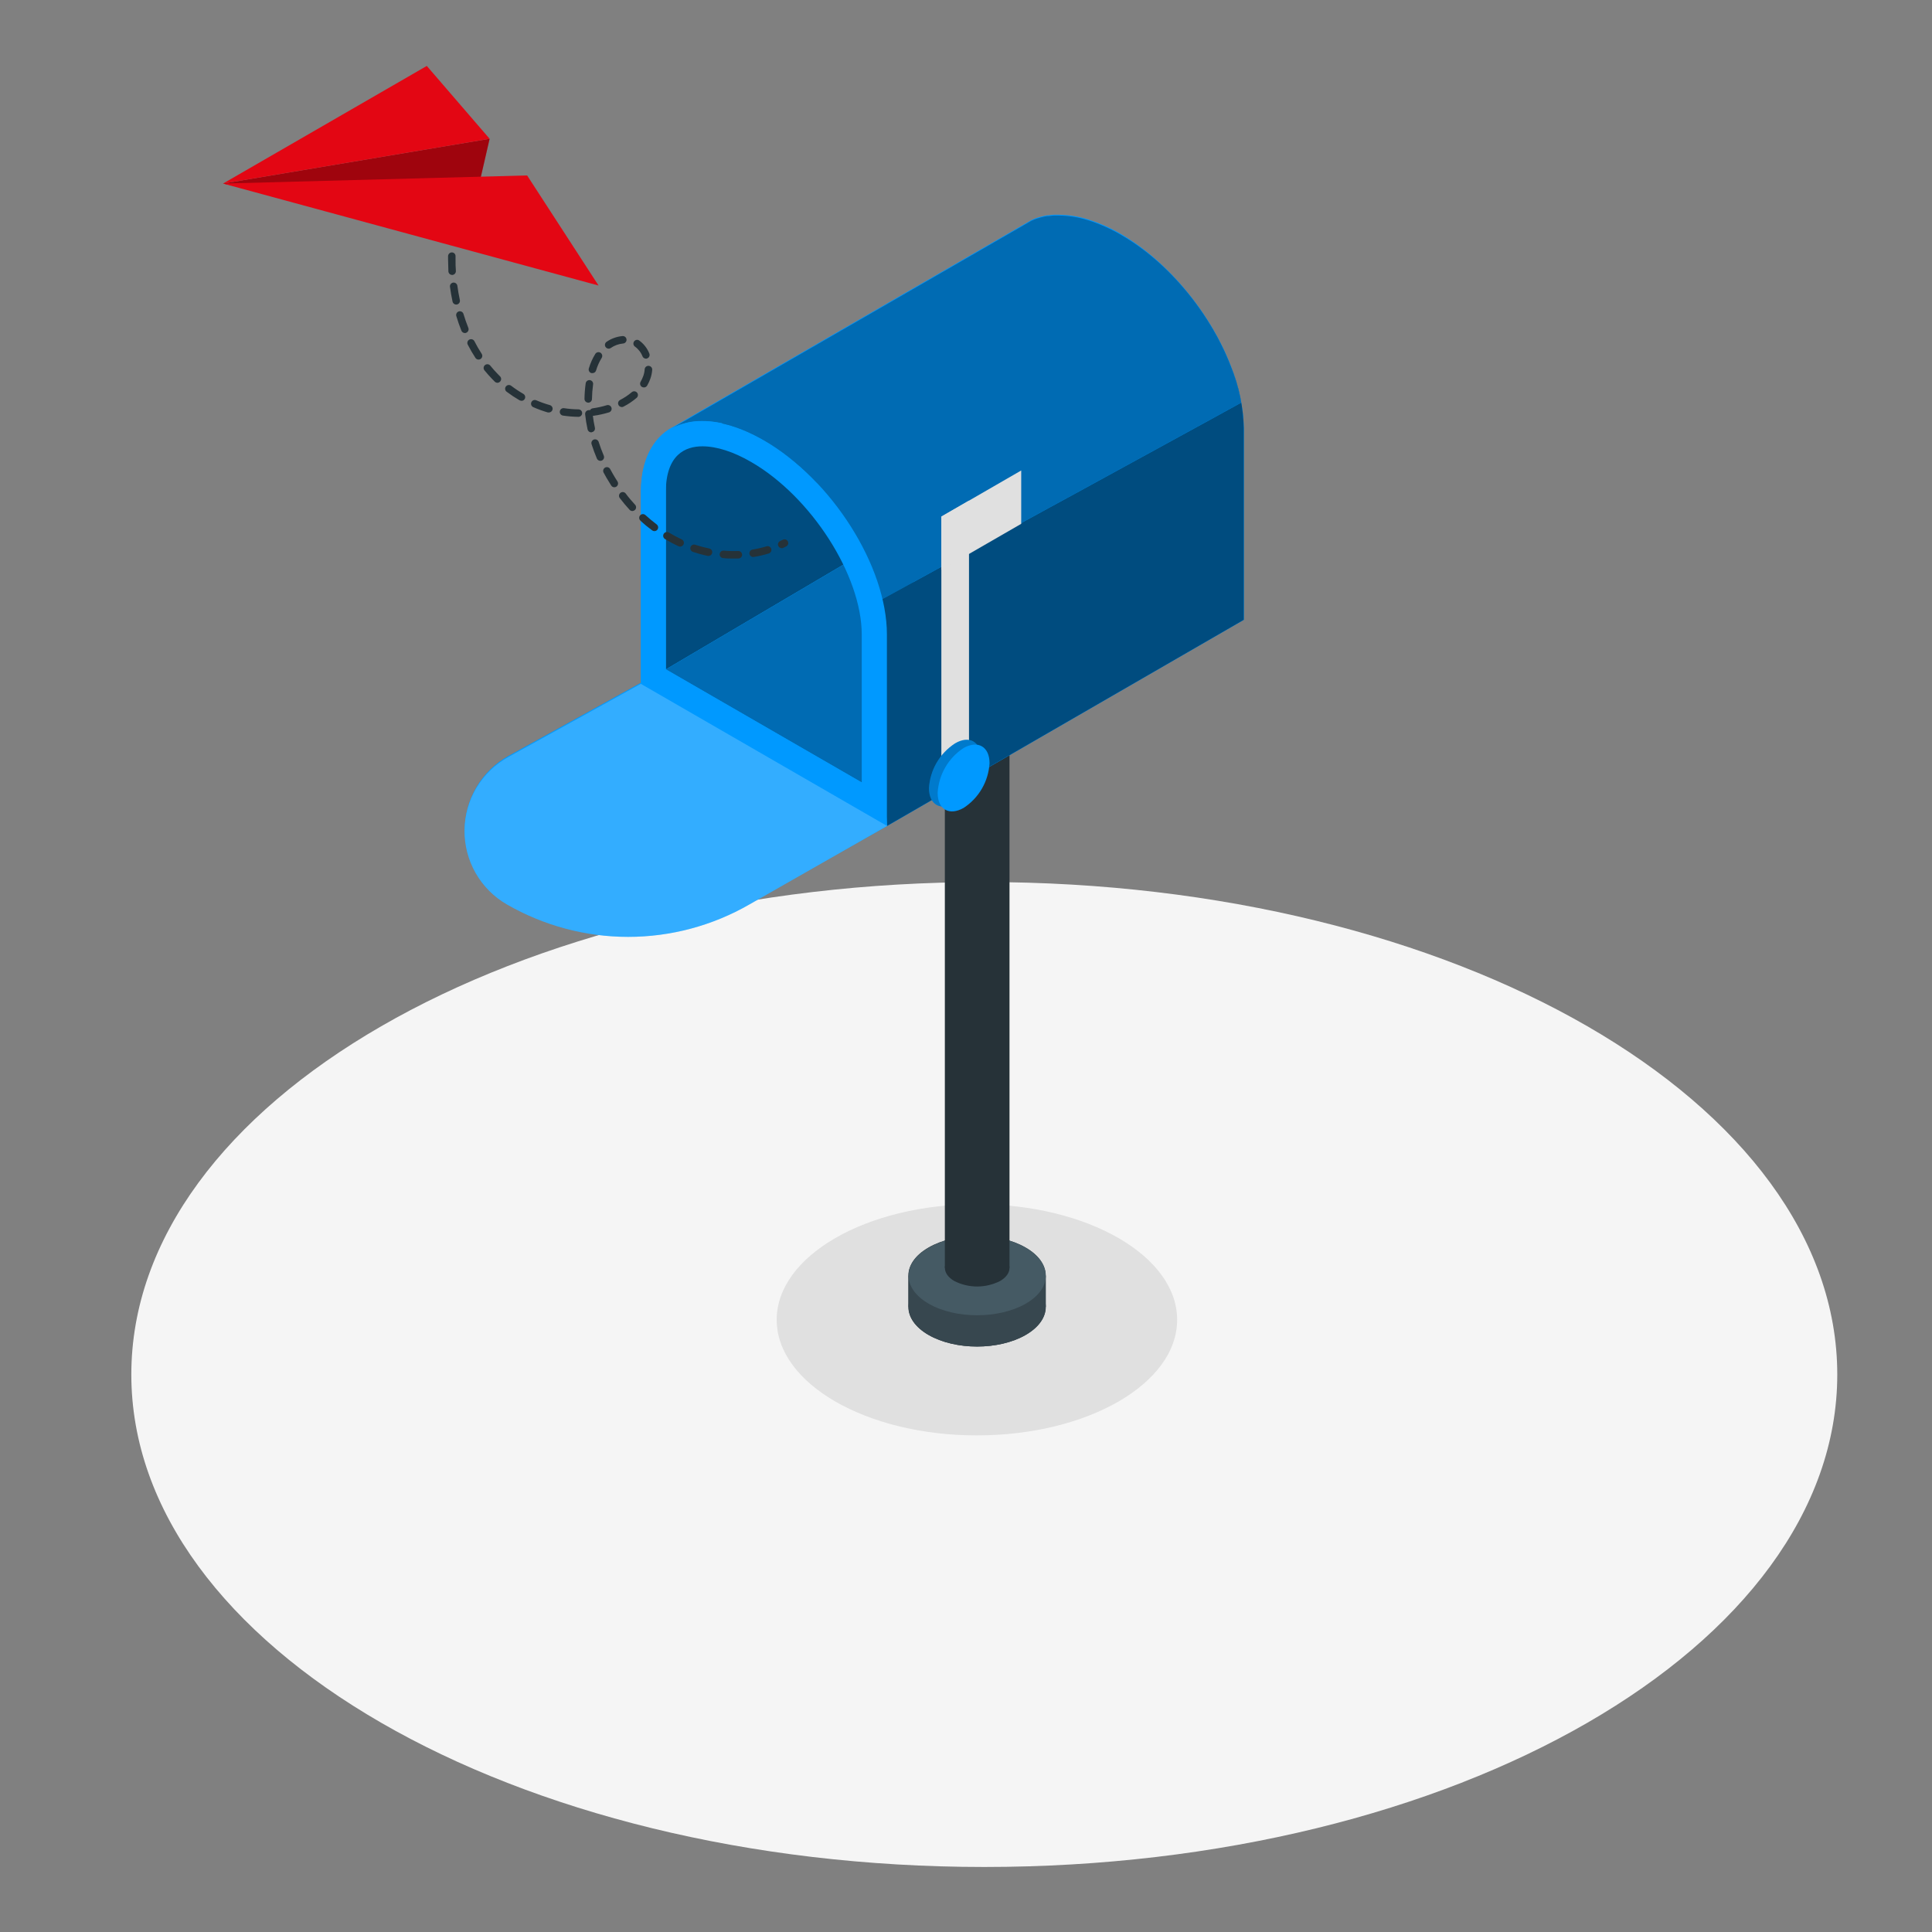 <?xml version="1.0" encoding="UTF-8"?>
<svg id="a" data-name="Layer 1" xmlns="http://www.w3.org/2000/svg" viewBox="0 0 566.929 566.929">
  <rect x="0" y="0" width="566.929" height="566.929" fill="#808080" stroke="none"/>
  <defs>
    <style>
      .b, .c {
        opacity: .5;
      }

      .d {
        fill: #e30613;
      }

      .d, .e, .f, .g, .h, .i, .c, .j, .k, .l, .m, .n {
        stroke-width: 0px;
      }

      .f {
        fill: #37474f;
      }

      .g {
        fill: #e0e0e0;
      }

      .h {
        fill: #f5f5f5;
      }

      .i, .c, .k, .m {
        isolation: isolate;
      }

      .i, .o {
        opacity: .3;
      }

      .j {
        fill: #09f;
      }

      .k, .m {
        opacity: .2;
      }

      .l {
        fill: #263238;
      }

      .m {
        fill: #fff;
      }

      .n {
        fill: #455a64;
      }
    </style>
  </defs>
  <path class="h" d="M288.834,547.848c138.236,0,250.298-64.699,250.298-144.509s-112.062-144.508-250.298-144.508S38.536,323.529,38.536,403.339s112.063,144.509,250.298,144.509Z"/>
  <path class="g" d="M286.67,421.204c32.449,0,58.753-15.188,58.753-33.923s-26.304-33.923-58.753-33.923-58.753,15.188-58.753,33.923,26.305,33.923,58.753,33.923Z"/>
  <path class="l" d="M306.836,374.299c0-2.983-1.957-5.966-5.894-8.221-7.864-4.546-20.619-4.546-28.482,0-3.938,2.267-5.906,5.25-5.906,8.221v9.2c0,2.983,1.968,5.966,5.906,8.233,7.863,4.534,20.618,4.534,28.482,0,3.937-2.279,5.894-5.25,5.894-8.233v-9.2Z"/>
  <path class="f" d="M300.99,375.278c7.863,4.546,7.863,11.932,0,16.454-7.863,4.522-20.619,4.534-28.482,0-7.863-4.534-7.875-11.932,0-16.454s20.619-4.534,28.482,0Z"/>
  <path class="f" d="M306.883,374.299h-40.283v9.2h40.283v-9.2Z"/>
  <path class="n" d="M300.99,366.114c7.863,4.534,7.863,11.932,0,16.442-7.863,4.51-20.619,4.546-28.482,0-7.863-4.546-7.875-11.932,0-16.442,7.875-4.511,20.619-4.582,28.482,0Z"/>
  <path class="l" d="M293.45,368.166c3.711,2.136,3.711,5.608,0,7.744-2.078,1.053-4.375,1.602-6.706,1.602s-4.627-.549-6.705-1.602c-3.699-2.136-3.699-5.608,0-7.744,2.078-1.054,4.375-1.603,6.705-1.603s4.628.549,6.706,1.603Z"/>
  <path class="l" d="M296.229,198.361h-18.972v173.683h18.972v-173.683Z"/>
  <path class="j" d="M364.218,118.154v-.131c-.179-.99-.394-1.992-.644-2.995.033.106.061.214.083.322-.155-.68-.334-1.36-.525-2.04.072.251.131.501.191.752-.191-.752-.406-1.492-.632-2.243.107.322.215.656.298.978-.119-.43-.251-.859-.382-1.289l-.215-.68v-.095.071c-1.602-4.866-3.714-9.549-6.3-13.972-.083-.155-.167-.31-.262-.465-6.503-11.061-15.929-21.168-26.453-27.444l-.514-.31c-3.017-1.753-6.218-3.169-9.545-4.224-2.765-.875-5.644-1.337-8.543-1.372h-1.611c-.501,0-.991.096-1.468.167h-.441l-.812.155c-.346.072-.692.155-1.026.251l-.931.274h-.059l-.931.334c-.31.131-.62.263-.907.406l-2.052,1.193-103.343,59.66h-.084c-5.596,3.138-8.985,9.545-8.985,18.65v56.211l-38.886,21.478c-3.853,2.124-7.072,5.233-9.328,9.009-2.256,3.776-3.469,8.084-3.514,12.483-.045,4.399,1.08,8.731,3.259,12.552,2.179,3.822,5.334,6.996,9.142,9.198,10.829,6.246,23.11,9.534,35.611,9.534s24.783-3.288,35.612-9.534l40.282-22.671,104.68-60.484v-56.223c-.03-2.52-.286-5.032-.764-7.506Z"/>
  <path class="j" d="M195.403,196.417v-62.799l66.485-38.015,5.99,58.061-72.475,42.753Z"/>
  <path class="c" d="M195.403,196.417v-62.799l66.485-38.015,5.99,58.061-72.475,42.753Z"/>
  <path class="j" d="M195.403,196.416l72.475-42.752v68.335l-14.986,7.612-57.489-33.195Z"/>
  <path class="i" d="M195.403,196.416l72.475-42.752v68.335l-14.986,7.612-57.489-33.195Z"/>
  <path class="j" d="M364.228,118.154l-6.872,3.783-41.834,22.897-7.565,4.117-52.286,28.637c-3.317-5.608-11.932-31.775-16.526-36.512-4.426-4.655-9.478-8.671-15.01-11.932-6.563-3.795-12.708-5.596-18.018-5.596-3.124-.065-6.213.671-8.973,2.135l103.356-59.66,2.052-1.193c.286-.143.596-.275.907-.406l.93-.334h.06l.931-.274c.334-.096.68-.179,1.026-.251l.811-.155h.442c.477-.072.966-.131,1.467-.167h1.611c2.9.035,5.779.498,8.544,1.372,3.326,1.055,6.527,2.471,9.545,4.224l.513.31c17.29,10.082,31.632,30.736,34.889,49.005Z"/>
  <g class="o">
    <path class="e" d="M364.228,118.155l-6.872,3.782-41.834,22.898-7.565,4.116-52.286,28.637c-3.317-5.608-11.932-31.775-16.526-36.512-4.426-4.654-9.478-8.67-15.01-11.932-6.563-3.794-12.708-5.596-18.018-5.596-3.124-.064-6.213.671-8.973,2.136l103.356-59.66,2.052-1.193c.286-.143.596-.275.907-.406l.93-.334h.06l.931-.275c.334-.095.68-.179,1.026-.251l.811-.155h.442c.477-.071.966-.131,1.467-.167h1.611c2.9.035,5.779.498,8.544,1.372,3.326,1.055,6.527,2.471,9.545,4.224l.513.31c17.29,10.082,31.632,30.737,34.889,49.005Z"/>
  </g>
  <path class="j" d="M355.759,96.45c.095.143.191.298.274.454-.048-.191-.131-.346-.274-.454Z"/>
  <path class="j" d="M361.307,107.786c1.293,3.358,2.272,6.829,2.923,10.369l-6.873,3.782-41.833,22.898-7.565,4.116-52.286,28.637,4.629,64.779,104.68-60.484v-56.223c-.14-6.131-1.385-12.186-3.675-17.874Z"/>
  <path class="j" d="M359.756,104.039c-.441-.978-.907-1.969-1.396-2.947.489.978.979,1.969,1.396,2.947Z"/>
  <path class="j" d="M356.546,97.643c.501.907,1.002,1.814,1.467,2.733-.465-.871-.954-1.778-1.467-2.733Z"/>
  <g class="b">
    <path class="e" d="M355.759,96.45c.095.143.191.298.274.454-.048-.191-.131-.346-.274-.454Z"/>
    <path class="e" d="M361.307,107.786c1.293,3.358,2.272,6.829,2.923,10.369l-6.873,3.782-41.833,22.898-7.565,4.116-52.286,28.637,4.629,64.779,104.68-60.484v-56.223c-.14-6.131-1.385-12.186-3.675-17.874Z"/>
    <path class="e" d="M359.756,104.039c-.441-.978-.907-1.969-1.396-2.947.489.978.979,1.969,1.396,2.947Z"/>
    <path class="e" d="M356.546,97.643c.501.907,1.002,1.814,1.467,2.733-.465-.871-.954-1.778-1.467-2.733Z"/>
  </g>
  <path class="j" d="M206.119,130.969c4.164,0,9.128,1.587,14.318,4.606,17.576,10.142,32.431,33.302,32.431,50.58v43.456l-57.488-33.195v-51.964c0-11.144,5.823-13.483,10.739-13.483ZM206.119,123.595c-10.811,0-18.077,7.482-18.077,20.857v56.212l72.212,41.762v-56.271c0-19.951-16.167-45.449-36.106-56.964-6.563-3.782-12.731-5.596-18.029-5.596Z"/>
  <path class="j" d="M188.041,200.664l-38.886,21.478c-3.853,2.124-7.072,5.233-9.328,9.009-2.256,3.776-3.469,8.084-3.514,12.483-.045,4.399,1.08,8.731,3.259,12.552,2.179,3.822,5.334,6.996,9.142,9.198,10.829,6.246,23.11,9.534,35.611,9.534s24.783-3.288,35.612-9.534l40.366-23.017-72.261-41.703Z"/>
  <path class="m" d="M188.041,200.664l-38.886,21.478c-3.853,2.124-7.072,5.233-9.328,9.009-2.256,3.776-3.469,8.084-3.514,12.483-.045,4.399,1.08,8.731,3.259,12.552,2.179,3.822,5.334,6.996,9.142,9.198,10.829,6.246,23.11,9.534,35.611,9.534s24.783-3.288,35.612-9.534l40.366-23.017-72.261-41.703Z"/>
  <path class="g" d="M284.345,225.245l-8.114,4.677v-78.334l8.114-4.689v78.346Z"/>
  <path class="g" d="M299.666,153.712l-23.435,13.519v-15.643l23.435-13.531v15.655Z"/>
  <path class="j" d="M287.84,222.488c-.143,2.641-.907,5.212-2.23,7.503-1.323,2.291-3.167,4.237-5.383,5.682-4.212,2.386-7.625.465-7.625-4.391.153-2.633.923-5.192,2.247-7.472,1.325-2.28,3.167-4.217,5.378-5.653,4.2-2.494,7.613-.525,7.613,4.331Z"/>
  <path class="k" d="M287.84,222.488c-.143,2.641-.907,5.212-2.23,7.503-1.323,2.291-3.167,4.237-5.383,5.682-4.212,2.386-7.625.465-7.625-4.391.153-2.633.923-5.192,2.247-7.472,1.325-2.28,3.167-4.217,5.378-5.653,4.2-2.494,7.613-.525,7.613,4.331Z"/>
  <path class="j" d="M290.371,223.956c-.152,2.631-.919,5.19-2.242,7.47-1.322,2.28-3.162,4.217-5.371,5.655-4.2,2.386-7.613.453-7.613-4.403.146-2.641.911-5.21,2.234-7.501,1.322-2.29,3.165-4.237,5.379-5.684,4.212-2.362,7.613-.394,7.613,4.463Z"/>
  <path class="l" d="M215.375,163.902c-1.062,0-2.136,0-3.186-.132-.144-.01-.286-.05-.415-.116-.13-.066-.245-.157-.338-.268-.093-.112-.164-.24-.206-.379-.043-.139-.058-.285-.043-.43.027-.29.168-.558.391-.746.224-.187.512-.279.802-.256,1.416.131,2.839.167,4.26.107.29-.003.569.105.78.303.212.198.338.47.354.759.009.289-.096.571-.292.783-.197.212-.469.338-.758.351-.466.024-.907.024-1.349.024ZM221.03,163.448c-.279.005-.549-.097-.756-.284-.206-.187-.334-.446-.357-.724-.022-.278.061-.554.235-.772.173-.218.423-.363.699-.403,1.4-.229,2.784-.552,4.141-.967.273-.069.563-.03.809.11.246.139.428.368.51.638.081.271.055.562-.073.814-.128.252-.348.444-.614.538-1.447.446-2.922.792-4.415,1.038l-.179.012ZM207.905,163.138h-.215c-1.476-.318-2.934-.716-4.367-1.193-.276-.096-.504-.295-.635-.555-.132-.261-.156-.563-.069-.841.095-.276.295-.503.556-.633.261-.129.563-.151.84-.059,1.35.445,2.724.812,4.117,1.097.141.029.276.085.396.166.119.081.222.185.301.307.079.121.133.256.158.399.026.142.023.288-.008.429-.049.245-.179.465-.37.626-.191.16-.431.251-.68.257h-.024ZM229.384,160.859c-.25.001-.492-.083-.687-.238-.195-.155-.332-.372-.387-.615-.056-.243-.027-.498.081-.722.109-.225.29-.406.515-.513l.764-.37c.129-.073.272-.119.419-.135.148-.017.297-.003.439.04s.274.114.388.21c.113.095.206.213.273.345s.107.277.116.425c.01.148-.011.297-.06.437-.05.139-.127.268-.227.377-.101.109-.222.197-.358.258l-.811.405c-.137.071-.288.112-.442.12l-.023-.024ZM199.553,160.394c-.161-.002-.32-.038-.465-.108-1.362-.635-2.689-1.344-3.973-2.124-.123-.078-.23-.18-.313-.299-.084-.12-.143-.255-.175-.397-.031-.142-.035-.289-.009-.433.025-.144.078-.281.157-.404.078-.123.18-.229.299-.313.12-.084.254-.143.397-.175.142-.031.289-.034.433-.009.144.025.281.079.404.157,1.22.736,2.478,1.405,3.77,2.005.221.111.398.292.504.515.105.223.134.475.08.715-.053.241-.185.458-.375.615-.19.157-.427.247-.674.255h-.06ZM192.036,155.859c-.235-.005-.463-.08-.656-.214-1.193-.883-2.386-1.85-3.46-2.876-.107-.097-.193-.214-.254-.345-.062-.13-.097-.272-.103-.416-.007-.144.015-.288.064-.423.049-.136.124-.261.221-.367.097-.107.214-.193.345-.254.131-.062.272-.097.416-.103.144-.007.288.015.423.064.136.049.261.124.367.221,1.074.979,2.184,1.897,3.305,2.745.182.139.316.332.383.552.066.219.063.454-.011.671-.074.218-.214.406-.4.54-.187.134-.41.205-.64.205ZM185.557,149.953c-.153.001-.304-.031-.444-.092-.14-.062-.265-.153-.367-.266-.991-1.086-1.969-2.243-2.876-3.436-.088-.115-.152-.245-.189-.385-.038-.139-.047-.284-.028-.427.038-.289.189-.55.42-.728.231-.177.523-.255.812-.217.288.038.55.189.727.42.871,1.193,1.802,2.244,2.757,3.294.097.106.172.231.221.366.049.136.071.28.064.424-.007.144-.041.285-.103.416-.061.13-.147.248-.254.345-.187.17-.427.271-.68.286h-.06ZM180.271,142.985c-.184,0-.365-.047-.526-.137-.161-.089-.296-.219-.392-.376-.478-.74-.943-1.504-1.385-2.267-.298-.525-.596-1.062-.883-1.599-.109-.254-.119-.539-.028-.799.092-.261.278-.477.521-.607.244-.129.528-.162.794-.092.267.071.498.239.646.472.275.513.561,1.026.848,1.527.429.74.871,1.467,1.336,2.183.104.168.161.359.166.556s-.042.391-.137.563c-.094.173-.233.317-.402.418-.168.101-.361.156-.558.158ZM176.167,135.229c-.216.001-.428-.062-.608-.181-.181-.119-.322-.288-.407-.487-.584-1.384-1.109-2.804-1.563-4.212-.044-.137-.062-.282-.05-.426.011-.143.05-.284.116-.412.065-.129.155-.243.265-.337.109-.094.236-.165.373-.209.279-.087.58-.06.839.074.259.134.455.364.545.642.43,1.348.931,2.696,1.492,4.021.074.166.105.348.09.529-.014.181-.074.356-.174.508-.1.152-.236.276-.397.362-.16.086-.339.13-.521.128ZM173.494,126.877c-.251-.003-.494-.09-.689-.248-.195-.159-.331-.378-.385-.624-.319-1.469-.558-2.955-.716-4.45-.027-.288.061-.574.244-.798.183-.223.447-.365.735-.395.153-.036.312-.036.465,0,.08-.149.194-.276.333-.371.139-.096.299-.157.466-.178,1.391-.192,2.763-.496,4.105-.907.278-.087.58-.06.839.075.258.136.452.368.539.647.087.278.06.58-.075.838-.136.259-.368.453-.647.54-1.459.445-2.951.776-4.462.99-.091.012-.184.012-.275,0,.143,1.194.346,2.387.597,3.508.031.141.034.287.008.43-.025.142-.079.278-.158.399-.079.121-.182.225-.301.306-.12.081-.255.138-.396.166-.071.04-.148.068-.227.083v-.011ZM169.711,122.318c-1.513-.023-3.024-.146-4.522-.369-.286-.046-.542-.202-.714-.435-.171-.233-.243-.525-.201-.811.042-.286.196-.544.428-.717.232-.174.522-.249.808-.209,1.398.214,2.81.33,4.224.346.291,0,.571.116.777.322.205.205.321.485.321.776s-.116.57-.321.776c-.206.206-.486.321-.777.321h-.024ZM161.048,121.03c-.099.017-.2.017-.298,0-1.452-.425-2.875-.943-4.26-1.551-.267-.116-.478-.333-.585-.604-.107-.27-.103-.573.013-.84.116-.268.333-.478.603-.586.271-.107.573-.102.841.013,1.303.562,2.643,1.036,4.009,1.42.278.083.513.272.654.527.141.254.176.553.098.833-.069.231-.211.434-.405.578-.193.144-.428.222-.669.222v-.012ZM182.442,119.443c-.243-.004-.477-.089-.667-.241-.19-.151-.323-.362-.381-.598-.057-.236-.034-.484.064-.706.099-.222.269-.404.483-.519,1.229-.631,2.382-1.399,3.436-2.291.221-.189.508-.284.798-.264.29.02.56.154.753.371.095.11.166.237.211.374.046.137.063.282.052.426-.011.145-.051.285-.116.414-.066.129-.156.243-.266.337-1.176,1.012-2.47,1.877-3.854,2.578-.158.084-.334.129-.513.131v-.012ZM172.599,118.154c-.292-.006-.57-.127-.773-.337-.204-.21-.316-.492-.313-.784.024-1.509.14-3.016.346-4.511.015-.147.06-.289.131-.419.072-.13.168-.243.285-.334.116-.092.25-.158.393-.196.143-.039.292-.047.439-.027.146.021.287.072.413.148.127.077.236.178.323.299.086.12.147.256.18.4.032.145.035.294.008.44-.193,1.404-.3,2.818-.322,4.235-.003.293-.122.572-.33.777-.207.206-.488.321-.78.321v-.012ZM152.982,117.593c-.192-.003-.38-.052-.549-.143-1.305-.76-2.564-1.597-3.771-2.506-.116-.084-.214-.192-.288-.315-.074-.123-.122-.26-.142-.403-.02-.142-.011-.287.026-.426.037-.139.102-.269.19-.383.086-.116.194-.214.318-.288.124-.075.262-.124.405-.145.143-.021.289-.014.429.022.14.035.272.098.388.184,1.141.871,2.337,1.668,3.58,2.387.211.12.377.306.47.531.094.224.111.472.048.707-.063.235-.202.442-.395.589-.193.148-.43.227-.673.225l-.036-.036ZM188.922,113.68c-.192,0-.381-.049-.549-.143-.125-.073-.234-.17-.321-.285-.087-.115-.151-.246-.188-.386-.036-.139-.045-.285-.025-.428.02-.143.067-.28.14-.405.314-.544.577-1.115.788-1.706.226-.63.363-1.289.406-1.957.008-.146.047-.289.112-.42.066-.13.157-.247.268-.341.112-.095.241-.166.381-.21.139-.043.286-.058.432-.043.145.01.287.05.417.116.13.065.246.157.34.268.094.111.166.239.21.378.044.139.06.286.047.431-.063.863-.239,1.713-.525,2.53-.255.719-.574,1.414-.955,2.076-.101.168-.244.306-.416.4-.172.094-.366.142-.562.137v-.012ZM145.966,112.319c-.285-.001-.558-.112-.764-.31l-.728-.74c-.799-.823-1.575-1.694-2.315-2.601-.183-.226-.27-.516-.239-.806.03-.289.174-.555.401-.739.226-.183.516-.27.806-.239.29.03.556.174.739.4.692.859,1.432,1.683,2.184,2.458l.68.692c.103.101.185.222.241.355s.085.276.085.421c0,.144-.029.287-.085.42-.056.134-.138.254-.241.355-.194.205-.459.328-.74.346l-.024-.012ZM173.84,109.48c-.107.017-.216.017-.322,0-.138-.043-.266-.112-.378-.203-.111-.092-.203-.205-.271-.333-.067-.127-.109-.267-.123-.41-.013-.144.002-.289.044-.427.442-1.497,1.079-2.929,1.897-4.259.158-.247.408-.421.695-.484.286-.062.586-.009.832.15.247.158.421.408.484.694.062.286.009.586-.149.833-.717,1.166-1.275,2.422-1.659,3.735-.076.21-.216.392-.4.52-.183.128-.402.197-.626.196l-.024-.012ZM140.43,105.518c-.183.001-.363-.045-.524-.132-.161-.088-.296-.215-.395-.369-.817-1.257-1.57-2.556-2.255-3.89-.133-.259-.157-.561-.068-.838.089-.278.285-.508.545-.641.26-.133.561-.158.839-.068.277.089.508.285.641.545.648,1.269,1.361,2.503,2.136,3.699.107.165.168.357.175.554.008.197-.038.392-.132.566-.094.173-.233.318-.402.419-.169.101-.363.155-.56.155ZM189.554,105.244c-.217,0-.429-.065-.61-.186-.181-.121-.321-.293-.404-.494-.456-1.171-1.249-2.18-2.279-2.9-.207-.172-.343-.414-.383-.681-.04-.266.019-.538.166-.763.148-.226.373-.389.633-.459.26-.071.537-.043.777.078,1.389.963,2.46,2.317,3.079,3.889.057.133.086.275.088.419.001.144-.027.286-.081.42-.054.133-.135.254-.236.356-.102.102-.223.182-.356.237-.117.053-.242.086-.37.096l-.024-.012ZM178.613,102.308c-.179,0-.354-.044-.512-.127-.158-.083-.293-.203-.395-.35-.082-.119-.139-.253-.169-.394-.03-.141-.031-.287-.005-.429.027-.142.081-.277.16-.398.079-.121.181-.225.3-.306,1.367-.945,2.952-1.524,4.606-1.683.148-.021.299-.012.443.027.144.038.279.106.396.199.118.093.215.209.286.34.07.132.114.276.127.425.013.149-.005.299-.052.441s-.122.273-.222.384c-.099.112-.22.202-.355.265-.136.064-.283.099-.432.103-1.288.124-2.521.58-3.58,1.324-.171.112-.368.178-.572.191l-.024-.012ZM136.409,97.727c-.219-.002-.432-.068-.613-.191-.181-.124-.321-.298-.401-.501-.549-1.373-1.05-2.793-1.48-4.236-.049-.14-.07-.289-.06-.437.01-.148.05-.293.117-.425.067-.132.161-.249.274-.345.114-.095.246-.166.388-.209.142-.043.291-.056.439-.04.147.017.29.063.419.136.129.074.242.172.332.29.09.118.155.253.191.397.418,1.372.895,2.745,1.42,4.057.102.271.095.571-.021.836-.116.266-.331.475-.599.584-.119.058-.249.091-.382.096l-.024-.012ZM133.867,89.374c-.252,0-.496-.086-.691-.245-.196-.159-.331-.38-.383-.626-.31-1.444-.561-2.923-.764-4.415-.018-.278.071-.552.248-.767.177-.215.428-.355.704-.391.276-.036.555.033.782.195.226.162.383.404.438.676.191,1.432.441,2.852.74,4.248.06.285.005.582-.154.825-.159.244-.408.415-.693.475l-.227.024ZM132.674,80.676c-.28-.002-.549-.111-.753-.303-.204-.193-.327-.455-.345-.735,0-1.193-.096-2.386-.096-3.58v-.919c.012-.289.136-.562.345-.762.209-.2.487-.312.777-.311.144,0,.287.029.419.085.133.056.253.139.353.242.1.103.178.226.23.361.052.135.076.278.071.422v.883c0,1.193,0,2.291.096,3.425.011.146-.006.292-.052.431-.045.139-.118.268-.213.379-.095.111-.212.202-.342.268-.131.066-.273.105-.419.116h-.071Z"/>
  <path class="d" d="M143.676,40.727l-6.563,28.517-71.664-15.38,78.226-13.137Z"/>
  <path class="i" d="M143.676,40.727l-6.563,28.517-71.664-15.38,78.226-13.137Z"/>
  <path class="d" d="M65.45,53.864l89.228-2.386,20.964,32.312-110.192-29.925Z"/>
  <path class="d" d="M65.45,53.864l78.226-13.137-18.435-21.382-59.791,34.519Z"/>
</svg>
